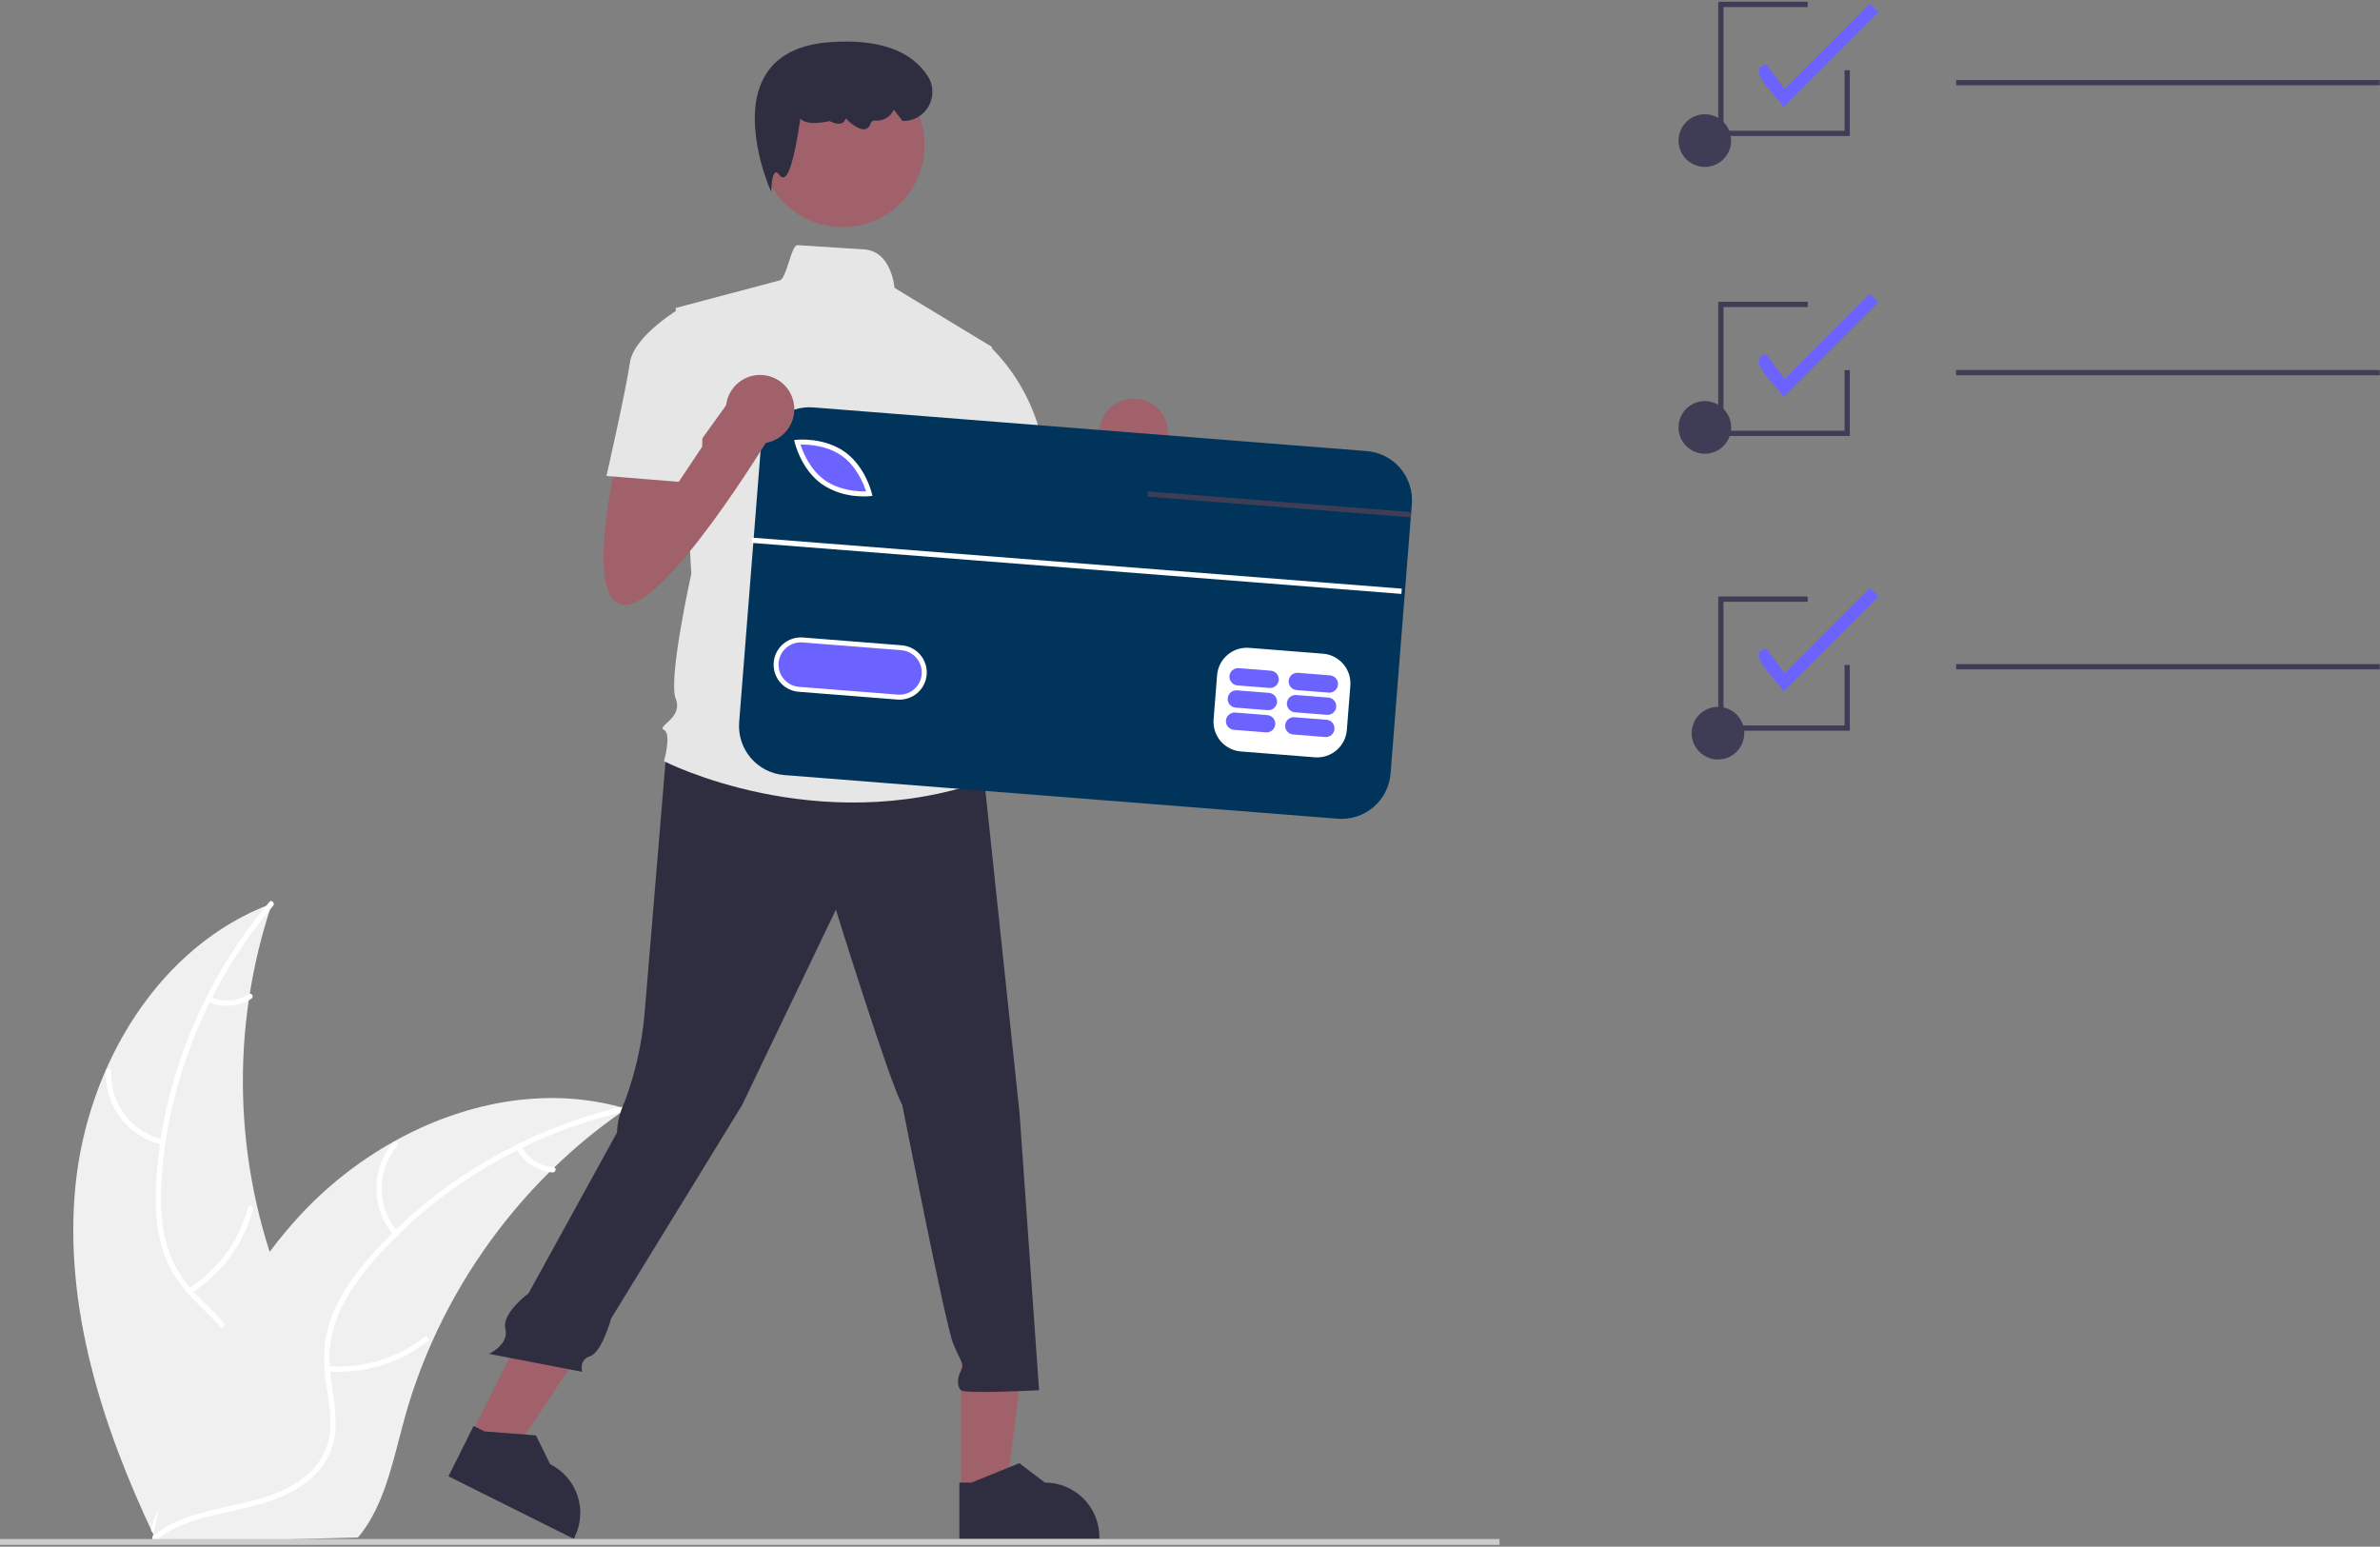 <svg width="1211" height="787" viewBox="0 0 1211 787" fill="none" xmlns="http://www.w3.org/2000/svg">
<rect x="0" y="0" width="1211" height="787" fill="#808080" stroke="none"/>
<g clip-path="url(#clip0_3183_35038)">
<path d="M38.377 603.53C44.377 542.277 80.648 481.133 138.358 459.746C117.033 523.187 118.835 592.127 143.446 654.367C153.024 678.337 166.174 703.999 158.393 728.61C153.553 743.925 141.045 755.871 126.915 763.505C112.784 771.139 96.982 775.014 81.377 778.815L78.355 781.45C51.975 725.844 32.376 664.783 38.377 603.53Z" fill="#F0F0F0"/>
<path d="M138.968 460.886C106.384 499.345 85.875 548.463 82.29 598.817C81.514 609.704 81.675 620.815 84.328 631.456C86.994 641.809 92.383 651.259 99.936 658.825C106.836 666.02 114.728 672.582 119.759 681.329C125.063 690.55 125.534 701.171 122.329 711.196C118.408 723.461 110.314 733.586 102.055 743.212C92.884 753.901 83.189 764.857 79.536 778.805C79.094 780.495 76.497 779.709 76.939 778.022C83.295 753.755 106.318 739.465 116.903 717.481C121.841 707.223 123.719 695.414 118.563 684.856C114.054 675.624 105.922 668.851 98.872 661.625C91.469 654.039 85.726 645.653 82.614 635.434C79.43 624.98 78.835 613.852 79.328 602.993C80.631 578.379 85.796 554.122 94.633 531.111C104.574 504.794 118.944 480.371 137.12 458.899C138.246 457.57 140.086 459.566 138.968 460.886L138.968 460.886Z" fill="white"/>
<path d="M82.589 582.389C74.157 580.574 66.645 575.82 61.394 568.976C56.144 562.133 53.497 553.646 53.926 545.031C53.947 544.68 54.103 544.351 54.362 544.113C54.62 543.874 54.962 543.746 55.313 543.754C55.665 543.763 56 543.907 56.247 544.158C56.494 544.408 56.635 544.744 56.638 545.096C56.224 553.118 58.691 561.023 63.593 567.385C68.495 573.748 75.51 578.148 83.372 579.792C85.08 580.152 84.288 582.747 82.589 582.389Z" fill="white"/>
<path d="M95.954 655.639C110.852 646.208 121.648 631.509 126.19 614.471C126.638 612.783 129.235 613.568 128.787 615.254C124.028 632.975 112.761 648.249 97.237 658.029C95.756 658.96 94.481 656.565 95.954 655.639Z" fill="white"/>
<path d="M107.156 507.297C110.272 508.679 113.682 509.266 117.081 509.005C120.481 508.743 123.761 507.641 126.629 505.799C128.097 504.849 129.37 507.245 127.912 508.189C124.734 510.21 121.109 511.422 117.354 511.719C113.6 512.017 109.829 511.39 106.372 509.894C106.035 509.78 105.753 509.542 105.585 509.228C105.416 508.914 105.374 508.548 105.465 508.204C105.571 507.86 105.807 507.573 106.124 507.403C106.44 507.233 106.811 507.195 107.155 507.297H107.156Z" fill="white"/>
<path d="M318.688 564.17C317.789 564.789 316.889 565.408 315.989 566.05C303.936 574.434 292.584 583.782 282.046 594.004C281.218 594.782 280.392 595.582 279.588 596.381C254.461 621.279 234.174 650.625 219.76 682.928C214.036 695.788 209.298 709.064 205.588 722.642C200.466 741.395 196.404 762.134 185.701 777.643C184.603 779.273 183.404 780.834 182.113 782.317L81.804 784.932C81.573 784.824 81.342 784.738 81.11 784.63L77.109 784.917C77.252 784.203 77.415 783.466 77.557 782.753C77.638 782.338 77.741 781.923 77.822 781.509C77.883 781.233 77.945 780.956 77.985 780.703C78.005 780.611 78.026 780.519 78.046 780.45C78.085 780.197 78.149 779.966 78.189 779.736C79.089 775.613 80.019 771.49 80.98 767.365C80.98 767.342 80.98 767.342 81.001 767.319C88.405 735.911 98.496 704.846 112.98 676.3C113.417 675.441 113.851 674.559 114.333 673.699C120.933 660.868 128.572 648.598 137.171 637.012C141.9 630.682 146.947 624.596 152.292 618.777C166.13 603.768 182.244 591.029 200.041 581.028C235.523 561.094 276.984 552.731 315.736 563.331C316.727 563.603 317.697 563.876 318.688 564.17Z" fill="#F0F0F0"/>
<path d="M318.496 565.449C269.325 576.539 223.378 603.409 190.198 641.455C183.024 649.681 176.463 658.649 172.175 668.743C168.07 678.614 166.683 689.404 168.159 699.992C169.336 709.892 171.687 719.882 170.437 729.896C169.12 740.451 163.102 749.215 154.508 755.29C143.993 762.722 131.434 765.933 119.043 768.647C105.286 771.659 90.949 774.57 79.634 783.508C78.263 784.591 76.663 782.4 78.032 781.319C97.717 765.769 124.704 768.221 146.391 757.041C156.51 751.824 165.119 743.526 167.359 731.991C169.317 721.905 166.902 711.601 165.623 701.587C164.28 691.073 164.744 680.92 168.411 670.887C172.163 660.623 178.387 651.379 185.319 643.007C201.179 624.137 219.907 607.879 240.817 594.828C264.6 579.8 290.777 568.951 318.218 562.75C319.916 562.367 320.184 565.068 318.496 565.449H318.496Z" fill="white"/>
<path d="M200.331 628.522C194.692 621.995 191.556 613.676 191.484 605.051C191.412 596.426 194.408 588.056 199.937 581.436C201.06 580.1 203.189 581.783 202.064 583.121C196.903 589.276 194.113 597.073 194.197 605.104C194.281 613.136 197.233 620.873 202.52 626.919C203.667 628.235 201.472 629.829 200.331 628.522Z" fill="white"/>
<path d="M166.901 695.052C184.474 696.492 201.944 691.255 215.828 680.386C217.203 679.308 218.803 681.498 217.43 682.575C202.961 693.859 184.77 699.271 166.486 697.733C164.743 697.585 165.168 694.905 166.901 695.052H166.901Z" fill="white"/>
<path d="M265.154 583.353C266.81 586.333 269.18 588.855 272.051 590.693C274.923 592.531 278.206 593.626 281.605 593.882C283.349 594.007 282.923 596.687 281.19 596.562C277.436 596.263 273.812 595.048 270.635 593.025C267.458 591.002 264.825 588.231 262.965 584.955C262.764 584.661 262.683 584.302 262.737 583.95C262.792 583.598 262.978 583.279 263.259 583.06C263.55 582.849 263.912 582.762 264.267 582.817C264.622 582.872 264.941 583.065 265.154 583.353Z" fill="white"/>
<path d="M907.411 54.658C905.913 50.236 887.132 35.204 898.641 32.677L908.079 45.261L951.47 1.871L955.834 6.235L907.411 54.658Z" fill="#6C63FF"/>
<path d="M907.411 202.203C905.913 197.781 887.132 182.748 898.641 180.222L908.079 192.806L951.47 149.416L955.834 153.78L907.411 202.203Z" fill="#6C63FF"/>
<path d="M907.411 351.856C905.913 347.433 887.132 332.401 898.641 329.874L908.079 342.458L951.47 299.068L955.834 303.432L907.411 351.856Z" fill="#6C63FF"/>
<path d="M867.456 230.865C874.851 230.865 880.845 224.87 880.845 217.475C880.845 210.081 874.851 204.086 867.456 204.086C860.061 204.086 854.066 210.081 854.066 217.475C854.066 224.87 860.061 230.865 867.456 230.865Z" fill="#3F3D56"/>
<path d="M867.456 84.92C874.851 84.92 880.845 78.925 880.845 71.53C880.845 64.135 874.851 58.141 867.456 58.141C860.061 58.141 854.066 64.135 854.066 71.53C854.066 78.925 860.061 84.92 867.456 84.92Z" fill="#3F3D56"/>
<path d="M1210.9 40.734H995.324V43.412H1210.9V40.734Z" fill="#3F3D56"/>
<path d="M874.149 386.443C881.544 386.443 887.539 380.448 887.539 373.054C887.539 365.659 881.544 359.664 874.149 359.664C866.754 359.664 860.76 365.659 860.76 373.054C860.76 380.448 866.754 386.443 874.149 386.443Z" fill="#3F3D56"/>
<path d="M1210.9 188.279H995.324V190.957H1210.9V188.279Z" fill="#3F3D56"/>
<path d="M1210.9 337.932H995.324V340.61H1210.9V337.932Z" fill="#3F3D56"/>
<path d="M941.229 371.806H874.281V303.52H919.806V306.197H876.959V369.128H938.551V338.332H941.229V371.806Z" fill="#3F3D56"/>
<path d="M941.229 221.843H874.281V153.557H919.806V156.235H876.959V219.165H938.551V188.369H941.229V221.843Z" fill="#3F3D56"/>
<path d="M941.229 69.203H874.281V0.916H919.806V3.594H876.959V66.525H938.551V35.729H941.229V69.203Z" fill="#3F3D56"/>
<path d="M504.122 244.301C504.122 244.301 486.229 319.846 508.098 319.846C529.966 319.846 581.655 234.361 581.655 234.361L563.763 212.492L531.648 257.079L529.966 234.361L504.122 244.301Z" fill="#A0616A"/>
<path d="M576.887 237.645C586.5 237.645 594.293 229.852 594.293 220.238C594.293 210.625 586.5 202.832 576.887 202.832C567.274 202.832 559.48 210.625 559.48 220.238C559.48 229.852 567.274 237.645 576.887 237.645Z" fill="#A0616A"/>
<path d="M488.953 758.828L512.121 758.827L523.144 669.457L488.947 669.458L488.953 758.828Z" fill="#A0616A"/>
<path d="M488.136 782.997L559.385 782.995V782.094C559.385 774.739 556.463 767.685 551.262 762.485C546.061 757.284 539.008 754.362 531.653 754.362H531.651L518.637 744.488L494.354 754.363L488.135 754.364L488.136 782.997Z" fill="#2F2E41"/>
<path d="M239.725 729.921L260.456 740.266L310.227 665.225L279.629 649.955L239.725 729.921Z" fill="#A0616A"/>
<path d="M228.199 751.183L291.951 782.998L292.353 782.192C295.637 775.611 296.173 767.995 293.842 761.02C291.511 754.044 286.505 748.28 279.924 744.995L279.922 744.994L272.687 730.348L246.55 728.34L240.985 725.562L228.199 751.183Z" fill="#2F2E41"/>
<path d="M763.002 783.086H0V786.086H763.002V783.086Z" fill="#CCCCCC"/>
<path d="M339.154 381.35C339.154 381.35 329.894 492.682 327.906 516.538C326.543 531.493 323.201 546.2 317.966 560.275C317.966 560.275 313.99 568.227 313.99 576.179L268.928 658.075C268.928 658.075 255.158 668.197 257.146 676.149C259.134 684.101 248.844 688.871 248.844 688.871L296.298 698.017C296.298 698.017 294.31 692.053 300.274 690.065C306.239 688.077 310.986 670.834 310.986 670.834L377.607 562.263L425.32 462.862C425.32 462.862 453.152 552.323 459.117 562.263C459.117 562.263 480.985 673.593 484.961 683.533C488.937 693.474 490.925 693.473 488.937 697.45C486.949 701.426 486.949 705.402 488.937 707.39C490.925 709.378 528.698 707.39 528.698 707.39L518.758 566.239L500.865 397.256L409.416 369.424L339.154 381.35Z" fill="#2F2E41"/>
<path d="M428.688 115.574C451.745 115.574 470.437 96.882 470.437 73.825C470.437 50.768 451.745 32.076 428.688 32.076C405.631 32.076 386.939 50.768 386.939 73.825C386.939 96.882 405.631 115.574 428.688 115.574Z" fill="#A0616A"/>
<path d="M504.842 176.586L455.143 146.475C455.143 146.475 453.765 127.777 439.605 126.897C432.496 126.456 421.827 125.78 405.817 124.748C402.434 124.53 400.15 143.041 396.273 142.79L343.812 156.706L351.764 291.892C351.764 291.892 339.836 345.569 343.812 355.51C347.788 365.45 333.871 369.426 337.847 371.414C341.823 373.402 337.847 387.318 337.847 387.318C337.847 387.318 415.381 427.079 500.866 397.258L492.914 371.414C493.996 368.035 494.199 364.437 493.503 360.958C492.808 357.479 491.236 354.236 488.938 351.533C488.938 351.533 496.89 339.605 486.95 329.665C486.95 329.665 490.926 311.773 480.986 303.821L478.998 275.988L484.962 262.072L504.842 176.586Z" fill="#E6E6E6"/>
<path d="M392.46 97.674L391.293 94.964C391.143 94.613 376.379 59.71 389.465 38.181C395.523 28.214 406.539 22.587 422.205 21.457C446.717 19.685 463.494 25.5 472.082 38.728C473.522 40.97 474.332 43.558 474.425 46.221C474.519 48.884 473.893 51.523 472.614 53.86C471.335 56.198 469.45 58.148 467.157 59.505C464.864 60.861 462.248 61.575 459.583 61.572H459.254L454.75 55.724L454.488 56.292C452.857 59.82 449.112 61.751 444.726 61.328C443.98 61.275 443.319 61.919 442.788 63.297C442.61 63.9 442.272 64.443 441.811 64.871C441.35 65.298 440.782 65.594 440.167 65.726C436.926 66.357 432.307 62.274 430.239 60.24C430.159 60.708 429.98 61.154 429.713 61.547C429.446 61.94 429.098 62.271 428.692 62.518C426.513 63.775 423.122 62.133 422.148 61.609C414.394 63.257 409.374 62.816 407.224 60.301C405.766 70.616 402.637 89.182 398.885 90.211C398.492 90.302 398.082 90.263 397.713 90.102C397.344 89.941 397.037 89.665 396.837 89.316C395.933 88.143 395.126 87.559 394.622 87.723C393.401 88.111 392.681 92.131 392.578 94.725L392.46 97.674Z" fill="#2F2E41"/>
<path d="M482.972 178.572L502.804 175.35C517.09 189.076 526.821 206.854 530.685 226.284C536.649 258.093 538.637 264.057 538.637 264.057L490.925 275.985L465.08 226.284L482.972 178.572Z" fill="#E6E6E6"/>
<path d="M394.974 219.945L382.719 375.309L695.478 399.98L707.733 244.616L394.974 219.945Z" fill="white"/>
<path d="M428.386 231.984C420.733 226.518 411.015 226.123 407.303 226.201C408.435 229.736 411.955 238.803 419.608 244.271C427.281 249.751 436.987 250.134 440.693 250.058C439.561 246.524 436.041 237.453 428.386 231.984Z" fill="#6C63FF"/>
<path d="M458.583 330.842L408.363 326.881C406.879 326.764 405.386 326.94 403.971 327.4C402.555 327.86 401.244 328.594 400.112 329.56C398.98 330.527 398.049 331.707 397.373 333.033C396.697 334.359 396.289 335.805 396.172 337.289C396.055 338.773 396.231 340.265 396.691 341.681C397.151 343.097 397.885 344.408 398.851 345.54C399.818 346.672 400.998 347.603 402.324 348.279C403.65 348.955 405.096 349.363 406.58 349.48L456.8 353.441C459.797 353.678 462.765 352.714 465.051 350.762C467.337 348.81 468.755 346.03 468.991 343.033C469.227 340.036 468.264 337.068 466.312 334.782C464.36 332.496 461.58 331.079 458.583 330.842Z" fill="#6C63FF"/>
<path d="M695.403 229.515L413.835 207.302C410.56 207.044 407.266 207.434 404.142 208.449C401.018 209.464 398.124 211.084 395.626 213.218C393.128 215.351 391.074 217.956 389.583 220.883C388.091 223.81 387.191 227.002 386.933 230.277L376.105 367.454C375.584 374.07 377.712 380.622 382.021 385.669C386.33 390.716 392.467 393.845 399.083 394.369L680.651 416.582C683.926 416.84 687.22 416.45 690.344 415.435C693.469 414.42 696.363 412.799 698.861 410.666C701.359 408.532 703.412 405.928 704.904 403.001C706.395 400.074 707.295 396.882 707.553 393.607L717.844 263.226L718.051 260.562L718.378 256.417C718.636 253.142 718.247 249.848 717.232 246.724C716.217 243.599 714.596 240.706 712.463 238.207C710.329 235.709 707.724 233.656 704.797 232.165C701.87 230.673 698.678 229.773 695.403 229.515ZM687.089 348.866L685.305 371.466C684.979 375.457 683.085 379.157 680.039 381.757C676.992 384.357 673.041 385.644 669.048 385.339L631.378 382.37C627.387 382.044 623.687 380.151 621.087 377.105C618.488 374.058 617.2 370.107 617.506 366.113L619.29 343.514C619.617 339.523 621.511 335.824 624.557 333.224C627.603 330.625 631.554 329.337 635.547 329.641L673.203 332.613C677.195 332.94 680.894 334.833 683.496 337.878C686.097 340.923 687.389 344.873 687.089 348.866ZM393.679 337.082C393.972 333.425 395.703 330.033 398.492 327.651C401.282 325.269 404.903 324.09 408.561 324.374L458.779 328.338C460.593 328.478 462.362 328.974 463.984 329.798C465.606 330.622 467.05 331.758 468.233 333.14C469.417 334.522 470.316 336.124 470.88 337.854C471.443 339.584 471.661 341.408 471.519 343.222C471.378 345.036 470.88 346.804 470.055 348.426C469.23 350.048 468.093 351.491 466.71 352.673C465.327 353.855 463.724 354.753 461.994 355.315C460.263 355.877 458.439 356.093 456.625 355.95L456.599 355.957L406.381 351.993C404.567 351.849 402.8 351.35 401.179 350.522C399.559 349.695 398.118 348.557 396.938 347.172C395.758 345.787 394.863 344.183 394.304 342.451C393.745 340.72 393.533 338.895 393.679 337.082ZM404.43 225.304L404.087 223.899L405.532 223.767C406.096 223.706 419.455 222.507 429.853 229.935C440.252 237.363 443.441 250.395 443.579 250.94L443.91 252.348L442.468 252.494C440.423 252.646 438.368 252.632 436.324 252.453C429.823 252.072 423.544 249.952 418.143 246.313C407.745 238.885 404.556 225.852 404.43 225.304Z" fill="#00345B"/>
<path d="M644.843 363.855L628.522 362.568C627.358 362.478 626.206 362.854 625.318 363.613C624.431 364.372 623.881 365.452 623.789 366.616C623.697 367.78 624.071 368.933 624.828 369.822C625.586 370.71 626.665 371.262 627.829 371.356L644.15 372.644C645.314 372.734 646.467 372.358 647.354 371.599C648.242 370.84 648.792 369.76 648.884 368.596C648.975 367.431 648.601 366.278 647.844 365.39C647.087 364.501 646.007 363.949 644.843 363.855Z" fill="#6C63FF"/>
<path d="M674.975 366.23L658.654 364.943C657.49 364.854 656.339 365.23 655.452 365.989C654.565 366.748 654.016 367.827 653.924 368.991C653.832 370.155 654.205 371.307 654.962 372.196C655.719 373.084 656.797 373.636 657.961 373.731L674.282 375.019C675.446 375.107 676.597 374.731 677.484 373.972C678.371 373.213 678.92 372.134 679.012 370.97C679.104 369.807 678.73 368.654 677.974 367.765C677.217 366.877 676.139 366.325 674.975 366.23Z" fill="#6C63FF"/>
<path d="M645.733 352.554L629.412 351.267C628.248 351.178 627.096 351.554 626.21 352.313C625.323 353.072 624.773 354.152 624.682 355.315C624.59 356.479 624.963 357.631 625.72 358.52C626.477 359.408 627.555 359.961 628.718 360.055L645.04 361.343C646.204 361.433 647.357 361.057 648.244 360.298C649.131 359.539 649.681 358.459 649.773 357.295C649.865 356.13 649.491 354.977 648.734 354.089C647.976 353.2 646.897 352.648 645.733 352.554Z" fill="#6C63FF"/>
<path d="M675.867 354.933L659.545 353.646C658.381 353.556 657.229 353.932 656.342 354.691C655.454 355.45 654.904 356.53 654.812 357.694C654.721 358.858 655.094 360.011 655.852 360.9C656.609 361.789 657.688 362.34 658.852 362.434L675.174 363.722C676.338 363.812 677.49 363.436 678.378 362.677C679.265 361.918 679.815 360.838 679.907 359.674C679.999 358.51 679.625 357.357 678.868 356.468C678.11 355.579 677.031 355.027 675.867 354.933Z" fill="#6C63FF"/>
<path d="M646.625 341.256L630.304 339.968C629.139 339.878 627.987 340.254 627.1 341.013C626.212 341.772 625.662 342.852 625.57 344.016C625.478 345.18 625.852 346.333 626.61 347.222C627.367 348.111 628.446 348.663 629.61 348.757L645.932 350.044C647.096 350.133 648.247 349.757 649.134 348.998C650.021 348.239 650.57 347.159 650.662 345.996C650.754 344.832 650.38 343.68 649.623 342.791C648.867 341.902 647.788 341.35 646.625 341.256Z" fill="#6C63FF"/>
<path d="M676.759 343.632L660.437 342.345C659.273 342.256 658.122 342.632 657.235 343.391C656.348 344.15 655.799 345.23 655.707 346.393C655.615 347.557 655.989 348.709 656.745 349.598C657.502 350.487 658.581 351.039 659.744 351.133L676.065 352.421C677.229 352.51 678.381 352.134 679.267 351.375C680.154 350.616 680.704 349.536 680.796 348.372C680.887 347.209 680.514 346.056 679.757 345.168C679 344.279 677.922 343.727 676.759 343.632Z" fill="#6C63FF"/>
<path d="M382.749 273.56L382.539 276.23L713.063 302.195L713.273 299.524L382.749 273.56Z" fill="white"/>
<path d="M718.05 260.562L717.842 263.226L706.34 262.324L583.781 252.696L584.002 250.029L706.547 259.659L718.05 260.562Z" fill="#3F3D56"/>
<path d="M313.991 232.25C313.991 232.25 296.098 307.795 317.967 307.795C339.835 307.795 391.524 222.31 391.524 222.31L373.632 200.441L341.517 245.028L339.835 222.31L313.991 232.25Z" fill="#A0616A"/>
<path d="M386.756 225.594C396.369 225.594 404.162 217.801 404.162 208.188C404.162 198.574 396.369 190.781 386.756 190.781C377.143 190.781 369.35 198.574 369.35 208.188C369.35 217.801 377.143 225.594 386.756 225.594Z" fill="#A0616A"/>
<path d="M358.293 168.631L346.364 156.703C346.364 156.703 322.508 170.619 320.52 184.536C318.532 198.452 308.592 242.189 308.592 242.189L345.37 245.171L357.299 227.278L358.293 168.631Z" fill="#E6E6E6"/>
</g>
<defs>
<clipPath id="clip0_3183_35038">
<rect width="1210.9" height="785.169" fill="white" transform="translate(0 0.916)"/>
</clipPath>
</defs>
</svg>
